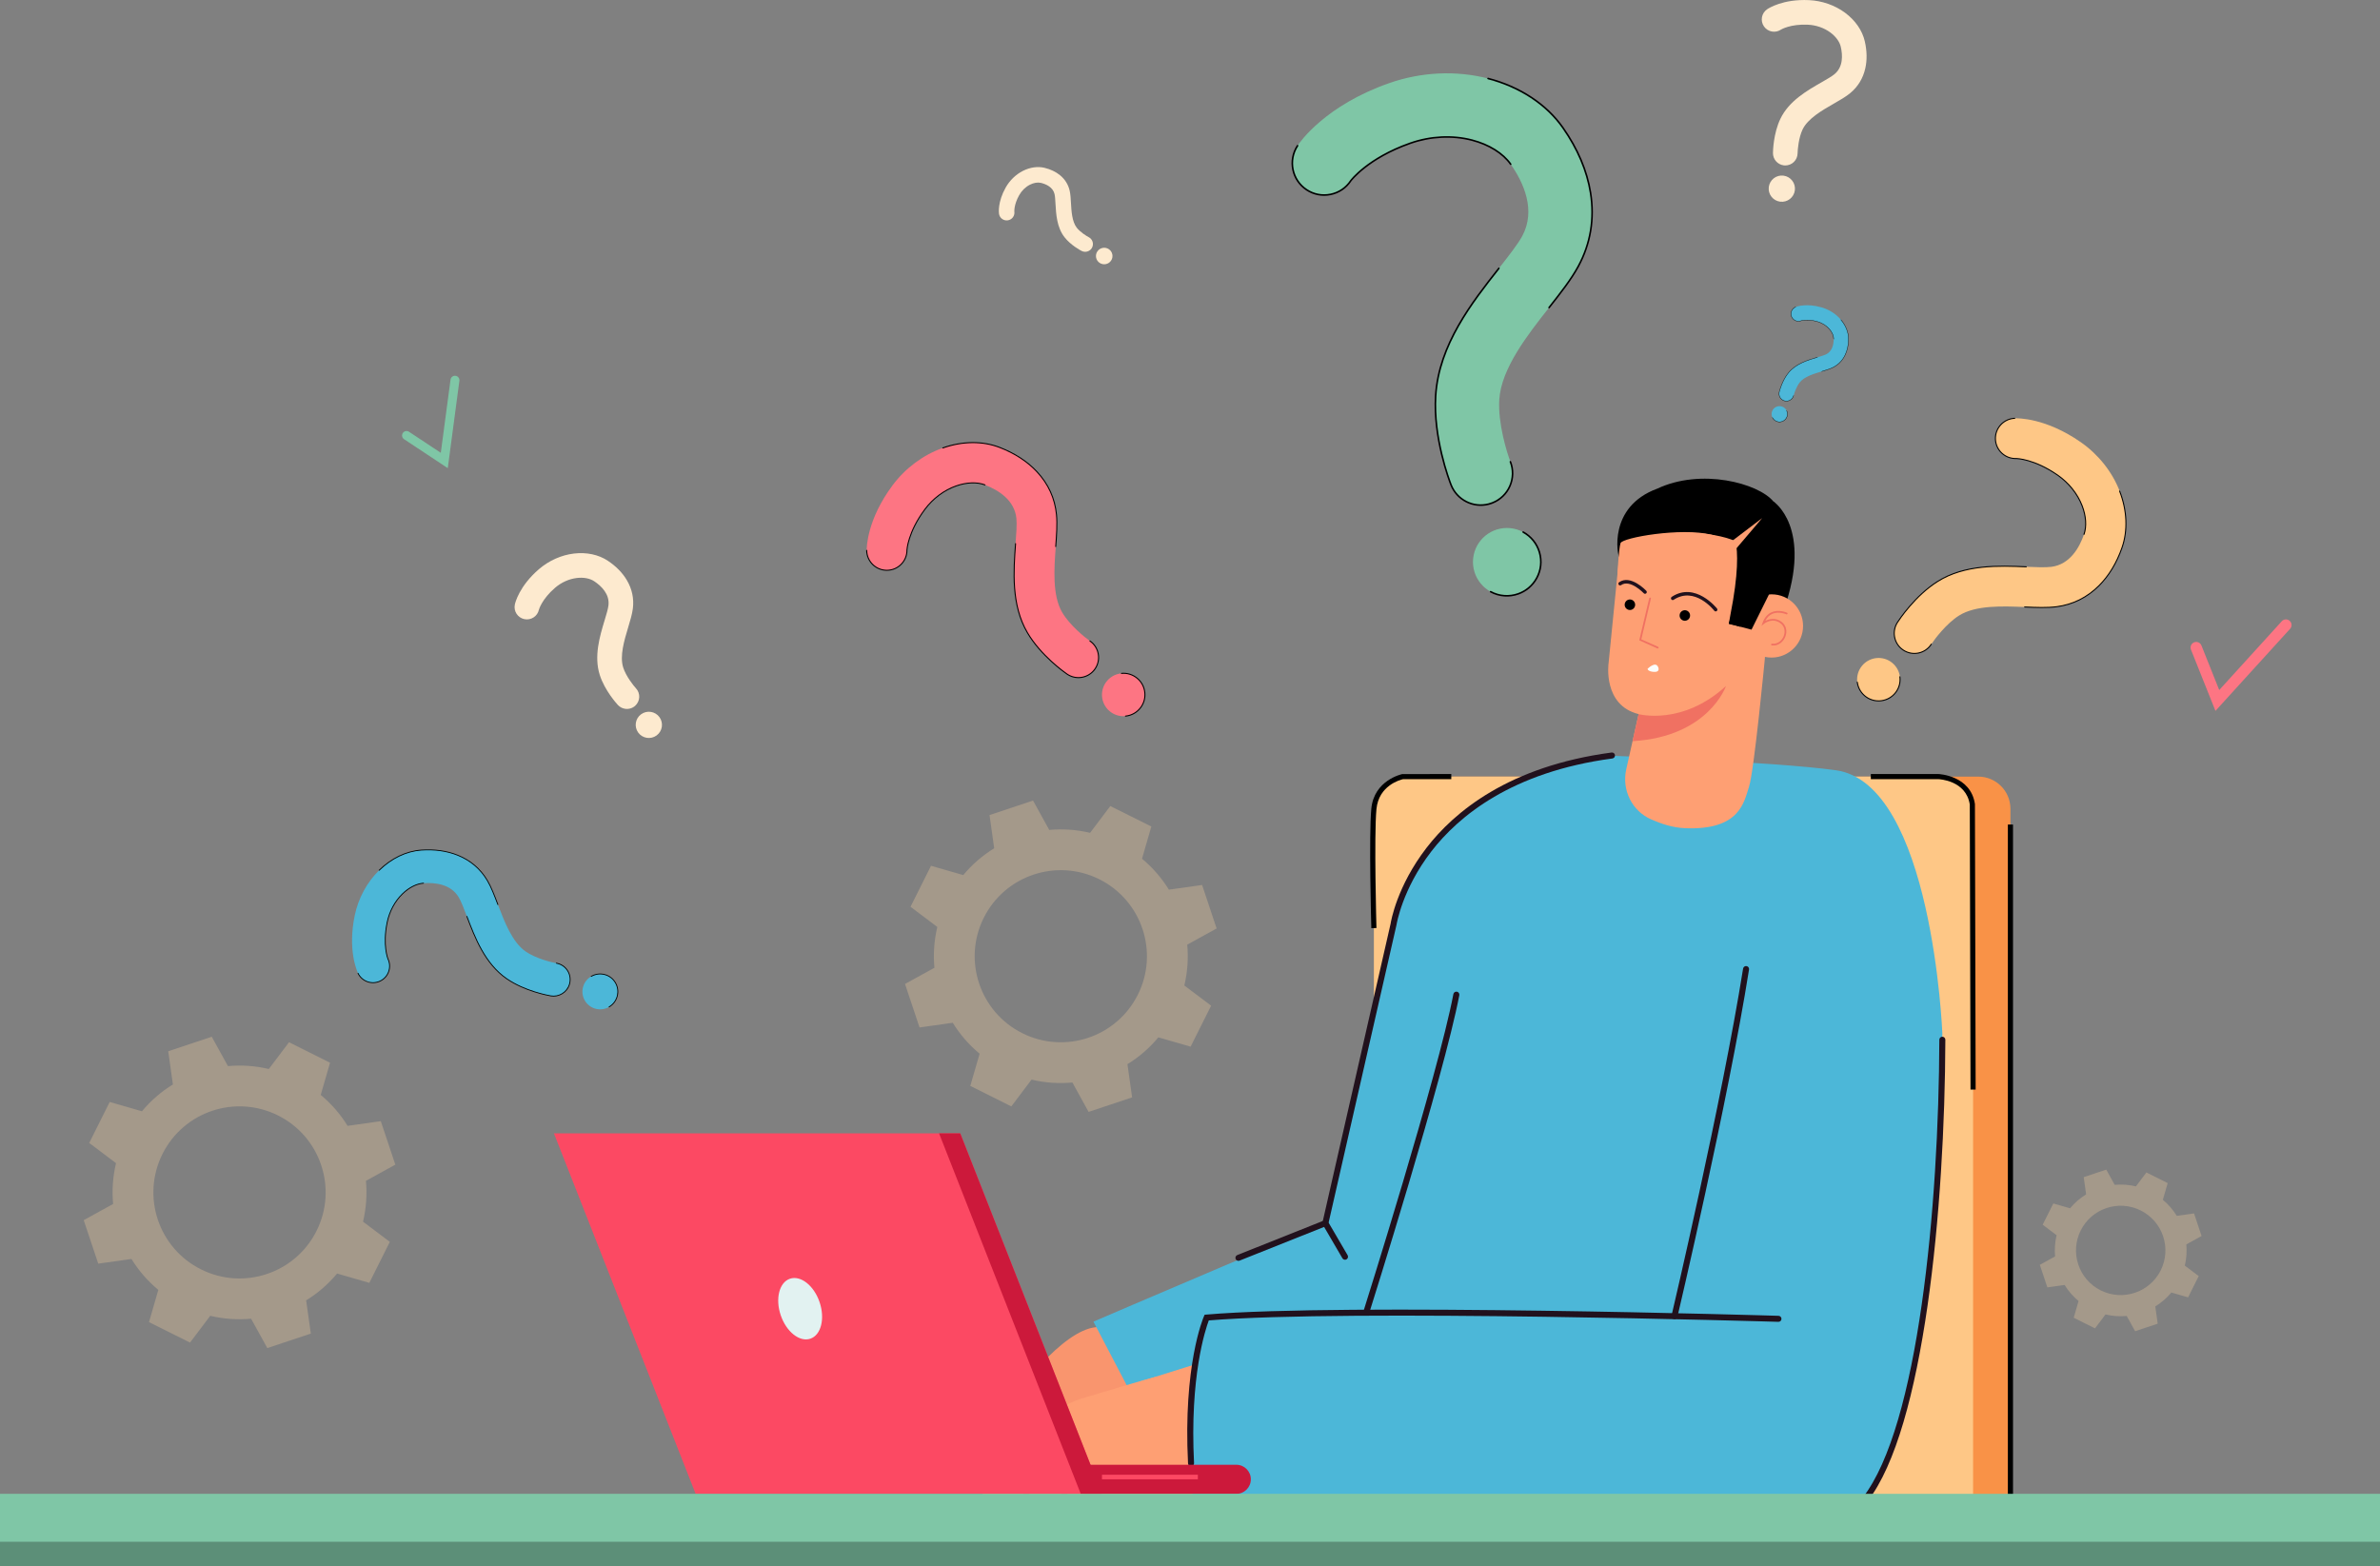 <svg width="544" height="358" viewBox="0 0 544 358" fill="none" xmlns="http://www.w3.org/2000/svg">
    <rect x="0" y="0" width="544" height="358" fill="#808080" stroke="none"/>
    <g clip-path="url(#clip0_117_24136)">
        <path d="M536.361 355.097H1.844V357.822H536.361V355.097Z" fill="#4C222E"/>
        <path d="M325.18 354.539V184.872C325.18 180.808 328.478 177.513 332.545 177.513H452.163C456.231 177.513 459.528 180.808 459.528 184.872V354.539H325.178H325.18Z" fill="#F99247"/>
        <path d="M314.031 354.539V184.872C314.031 180.808 317.329 177.513 321.396 177.513H443.628C447.695 177.513 450.993 180.808 450.993 184.872V354.539H314.031Z" fill="#FEC786"/>
        <path d="M310.888 317.572H300.889C300.608 317.572 300.381 317.799 300.381 318.08V354.919C300.381 355.199 300.608 355.426 300.889 355.426H310.888C311.168 355.426 311.396 355.199 311.396 354.919V318.08C311.396 317.799 311.168 317.572 310.888 317.572Z" fill="#0E2E35"/>
        <path d="M380.471 289.763L392.928 283.862L404.129 279.024C407.223 291.067 415.71 310.851 407.004 324.634C396.391 341.435 339.249 341.696 298.444 338.97C301.339 330.397 303.203 323.842 303.246 323.405C303.379 322.018 237.312 324.931 237.312 324.931L228.053 324.755C232.588 317.496 242.894 304.214 250.382 303.379C262.803 301.995 338.454 298.891 362.459 295.93C362.459 295.93 360.811 293.045 360.851 293.053C361.13 293.115 380.476 289.76 380.476 289.76L380.471 289.763Z" fill="#F9956E"/>
        <path d="M261.78 324.755L249.928 302.098C249.928 302.098 308.735 276.827 310.197 276.852L294.78 317.517L261.778 324.755H261.78Z" fill="#4CB7D8"/>
        <path d="M401.381 296.93L382.983 301.135C382.614 301.221 382.244 300.989 382.158 300.617C382.073 300.248 382.304 299.881 382.677 299.793L401.074 295.588C401.444 295.503 401.814 295.737 401.899 296.106C401.977 296.445 401.789 296.782 401.472 296.903C401.442 296.913 401.411 296.923 401.381 296.93Z" fill="#21111D"/>
        <path d="M367.898 172.733C367.898 172.733 405.398 174.09 419.612 176.056C441.698 179.112 443.962 236.145 443.962 236.145C443.967 274.022 439.484 325.863 426.306 342.75C413.231 359.186 384.138 356.452 384.138 356.452L273.877 352.124C273.877 352.124 268.529 314.948 275.812 301.168L298.307 299.951L318.523 211.294C318.523 211.294 323.101 180.61 364.512 173.304C362.93 174.038 367.898 172.736 367.898 172.736V172.733Z" fill="#4CB7D8"/>
        <path d="M382.986 301.485C382.862 301.532 382.724 301.542 382.586 301.51C382.216 301.422 381.987 301.052 382.073 300.683C382.186 300.198 393.573 251.833 398.42 221.397C398.481 221.023 398.835 220.766 399.208 220.827C399.582 220.887 399.839 221.239 399.779 221.613C394.924 252.099 383.526 300.512 383.411 300.997C383.355 301.228 383.189 301.404 382.983 301.482L382.986 301.485Z" fill="#21111D"/>
        <path d="M312.51 300.688C312.372 300.741 312.213 300.748 312.06 300.7C311.698 300.587 311.496 300.2 311.61 299.838C311.781 299.301 328.674 245.741 332.203 227.226C332.274 226.851 332.636 226.607 333.008 226.678C333.381 226.748 333.627 227.107 333.557 227.482C330.012 246.077 313.094 299.713 312.923 300.253C312.857 300.462 312.699 300.617 312.51 300.69V300.688Z" fill="#21111D"/>
        <path d="M307.778 287.858C307.745 287.878 307.71 287.893 307.675 287.908C307.365 288.024 307.011 287.905 306.837 287.611L302.219 279.702L302.279 279.438L317.847 211.163C317.943 210.548 319.293 202.591 326.042 193.819C332.371 185.594 344.85 175.136 368.364 172.009C368.741 171.959 369.086 172.223 369.136 172.6C369.187 172.974 368.92 173.321 368.545 173.372C345.539 176.43 333.352 186.599 327.179 194.593C320.491 203.257 319.215 211.312 319.203 211.392L319.193 211.442L303.68 279.476L308.027 286.915C308.218 287.242 308.107 287.664 307.78 287.855L307.778 287.858Z" fill="#21111D"/>
        <path d="M283.324 288.152C283.324 288.152 283.316 288.154 283.311 288.157C282.961 288.29 282.569 288.117 282.428 287.77C282.287 287.418 282.458 287.018 282.813 286.875L302.695 278.951C303.06 278.825 303.447 278.981 303.588 279.335C303.729 279.687 303.558 280.087 303.203 280.227L283.321 288.152H283.324Z" fill="#21111D"/>
        <path d="M257.541 344.619L248.254 353.531L246.43 356.115C245.567 357.337 243.583 357.683 241.998 356.887C240.413 356.09 239.827 354.451 240.687 353.23L239.925 354.311C239.062 355.532 237.078 355.879 235.493 355.082C233.908 354.285 233.322 352.647 234.183 351.425C233.32 352.647 231.335 352.994 229.75 352.194C228.166 351.398 227.577 349.759 228.44 348.538L229.202 347.457C228.339 348.678 226.355 349.025 224.77 348.228C224.677 348.183 224.589 348.133 224.503 348.08C224.405 348.02 224.31 347.957 224.219 347.889C222.81 346.891 222.436 345.934 222.576 345.13C222.868 343.453 228.659 335.856 231.313 332.234C235.36 326.537 240.76 321.397 248.427 319.316C249.066 319.143 263.502 314.737 264.523 314.669C270.364 323.297 263.414 337.502 269.856 346.994C263.636 345.904 259.261 345.042 257.543 344.622L257.541 344.619Z" fill="#FE9F73"/>
        <path d="M228.358 348.616C228.306 348.595 228.255 348.563 228.21 348.523C228.009 348.339 227.994 348.027 228.177 347.826L241.612 333.081C241.796 332.88 242.105 332.867 242.309 333.048C242.51 333.232 242.525 333.544 242.342 333.745L228.907 348.49C228.763 348.646 228.545 348.691 228.358 348.616Z" fill="#F07162"/>
        <path d="M233.689 352.378C233.636 352.358 233.585 352.325 233.54 352.285C233.339 352.101 233.324 351.79 233.507 351.589L245.695 338.213C245.878 338.012 246.188 338 246.391 338.181C246.593 338.364 246.608 338.676 246.424 338.877L234.237 352.252C234.094 352.408 233.875 352.453 233.689 352.378Z" fill="#F07162"/>
        <path d="M244.237 321.111C248.594 319.517 269.23 313.081 280.7 309.522L298.489 342.259C281.483 346.065 252.075 349.158 252.075 349.158C252.075 349.158 238.127 323.342 244.234 321.111H244.237Z" fill="#FE9F73"/>
        <path d="M239.941 354.504C239.888 354.484 239.837 354.451 239.792 354.411C239.591 354.228 239.576 353.916 239.759 353.715L249.554 342.963C249.738 342.762 250.047 342.75 250.251 342.931C250.452 343.114 250.467 343.426 250.284 343.627L240.489 354.378C240.345 354.534 240.127 354.579 239.941 354.504Z" fill="#F07162"/>
        <path d="M275.812 301.165L292.361 312.626L303.637 342.805L273.878 352.122C268.62 318.12 275.812 301.165 275.812 301.165Z" fill="#4CB7D8"/>
        <path d="M272.273 335.167C271.893 335.187 271.569 334.893 271.551 334.516C270.412 312.138 274.987 301.339 275.181 300.891L275.344 300.517L275.752 300.482C307.232 297.788 405.534 300.736 406.525 300.766C406.905 300.778 407.205 301.095 407.192 301.474C407.182 301.761 407.001 302 406.747 302.095C406.666 302.125 406.576 302.143 406.483 302.14C405.499 302.11 308.145 299.192 276.295 301.816C275.513 303.905 271.918 314.699 272.925 334.448C272.945 334.828 272.655 335.152 272.273 335.17V335.167Z" fill="#21111D"/>
        <path d="M425.765 342.325C438.506 325.999 443.159 275.739 443.275 237.658C443.275 237.278 443.584 236.969 443.964 236.972C444.344 236.972 444.651 237.281 444.651 237.661C444.538 275.957 439.806 326.569 426.852 343.169C418.33 354.089 415.618 355.328 425.768 342.325H425.765Z" fill="#21111D"/>
        <path d="M126.613 259.056H219.487L251.878 341.465H159.004L126.613 259.056Z" fill="#FC4963"/>
        <path d="M214.641 259.056H219.488L251.879 341.465H247.032L214.641 259.056Z" fill="#CC193B"/>
        <path d="M178.455 300.648C177.167 296.863 178.111 293.118 180.563 292.286C183.013 291.454 186.044 293.849 187.332 297.634C188.62 301.419 187.677 305.164 185.224 305.996C182.774 306.828 179.743 304.433 178.455 300.648Z" fill="#E2F2F1"/>
        <path d="M247.883 341.465V334.81H282.578C284.417 334.81 285.908 336.301 285.908 338.138C285.908 339.975 284.417 341.465 282.578 341.465H247.883Z" fill="#CC193B"/>
        <path d="M273.796 337.095H251.879V338.138H273.796V337.095Z" fill="#FC4963"/>
        <path d="M367.669 151.65L370.494 123.277L405.551 117.884L403.378 150.707C403.378 150.707 400.938 176.267 399.786 179.785C398.634 183.304 397.746 189.801 385.192 189.308C382.171 189.19 379.585 188.23 377.432 187.3C373.032 185.402 370.658 180.567 371.709 175.867L374.542 163.226C366.314 161.197 367.667 151.647 367.667 151.647L367.669 151.65Z" fill="#FE9F73"/>
        <path d="M374.544 163.231C374.544 163.231 384.482 165.96 394.508 156.814C394.508 156.814 390.549 168.4 373.16 169.411L374.546 163.228L374.544 163.231Z" fill="#F07162"/>
        <path d="M405.341 114.612C412.261 122.988 404.368 135.806 404.368 135.806C404.347 134.165 404.131 132.715 403.761 131.405C402.35 134.492 399.787 139.925 397.787 143.26L395.161 142.579C395.254 141.976 395.37 141.3 395.526 140.516C397.385 131.096 397.234 126.203 396.701 123.69C393.851 122.496 390.294 121.91 386.169 121.769C382.013 121.629 378.705 122.466 376.192 123.566L371.622 126.394C370.553 127.301 370.027 127.98 370.027 127.98C370.088 127.733 370.163 127.49 370.241 127.248L370.09 127.341C369.763 126.987 367.441 115.906 378.763 111.704V111.714C388.815 106.946 401.887 110.435 405.341 114.614V114.612Z" fill="black"/>
        <path d="M407.72 139.4L402.463 137.048L406.523 127.005L405.338 114.612C405.338 114.612 414.446 120.518 407.718 139.4H407.72Z" fill="black"/>
        <path d="M391.839 139.601C391.658 139.37 387.334 133.954 382.55 137.098C382.364 137.218 382.117 137.168 381.997 136.982C381.876 136.796 381.929 136.547 382.112 136.427C387.51 132.876 392.418 139.043 392.466 139.106C392.602 139.279 392.571 139.533 392.398 139.669C392.312 139.737 392.212 139.762 392.111 139.754C392.008 139.744 391.907 139.691 391.837 139.604L391.839 139.601Z" fill="#21111D"/>
        <path d="M375.719 135.602C375.689 135.57 372.579 132.313 370.542 133.743C370.361 133.871 370.112 133.826 369.986 133.645C369.86 133.464 369.903 133.212 370.084 133.087C372.688 131.26 376.154 134.896 376.3 135.052C376.451 135.213 376.443 135.467 376.285 135.62C376.197 135.703 376.081 135.741 375.97 135.728C375.877 135.718 375.789 135.678 375.721 135.605L375.719 135.602Z" fill="#21111D"/>
        <path d="M383.914 140.569C383.98 139.908 384.568 139.423 385.225 139.488C385.884 139.553 386.364 140.144 386.299 140.805C386.233 141.466 385.645 141.951 384.988 141.886C384.329 141.82 383.849 141.23 383.914 140.569Z" fill="black"/>
        <path d="M371.359 138.111C371.425 137.45 372.014 136.965 372.67 137.03C373.329 137.095 373.809 137.686 373.744 138.347C373.679 139.008 373.09 139.493 372.434 139.428C371.775 139.362 371.294 138.772 371.359 138.111Z" fill="black"/>
        <path d="M404.222 150.272C400.27 149.88 397.387 146.342 397.785 142.368C398.18 138.395 401.704 135.494 405.655 135.886C409.607 136.278 412.49 139.817 412.092 143.791C411.697 147.764 408.173 150.664 404.222 150.272Z" fill="#FE9F73"/>
        <path d="M407.014 142.494C405.127 141.039 403.261 142.534 403.183 142.599L402.627 143.054L402.868 142.376C403.301 141.167 404.003 140.345 404.954 139.938C406.604 139.232 408.392 140.018 408.468 140.051C408.568 140.096 408.614 140.214 408.568 140.315C408.523 140.415 408.405 140.463 408.304 140.418C408.287 140.41 406.596 139.669 405.107 140.307C404.42 140.604 403.877 141.149 403.487 141.933C404.272 141.521 405.771 141.029 407.258 142.175C408.264 142.951 408.578 144.283 408.06 145.572C407.623 146.663 406.518 147.686 405.032 147.538C405.019 147.538 405.004 147.535 404.989 147.533C404.878 147.52 404.8 147.42 404.813 147.312C404.825 147.201 404.924 147.123 405.032 147.133C405.047 147.133 405.059 147.136 405.072 147.138C406.438 147.274 407.336 146.301 407.69 145.422C408.033 144.575 408.06 143.298 407.016 142.491L407.014 142.494Z" fill="#F07162"/>
        <path d="M379.107 148.118C379.071 148.199 378.988 148.244 378.905 148.237C378.885 148.237 378.865 148.229 378.845 148.221L374.689 146.367L376.963 136.741C376.989 136.633 377.097 136.562 377.205 136.593C377.313 136.618 377.378 136.726 377.353 136.834L375.155 146.135L379.006 147.857C379.107 147.902 379.152 148.02 379.107 148.121V148.118Z" fill="#F07162"/>
        <path d="M377.966 153.575C376.597 153.464 376.582 152.884 376.582 152.884C376.582 152.884 378.481 150.943 379.035 152.569C379.035 152.569 379.538 153.7 377.966 153.575Z" fill="#FBFDFC"/>
        <path d="M369.701 131.247C369.701 131.247 369.998 125.396 370.405 124.147C370.813 122.898 384.152 120.525 391.16 122.207C398.168 123.886 383.616 130.335 383.458 130.32C383.299 130.304 369.701 131.247 369.701 131.247Z" fill="#FE9F73"/>
        <path d="M402.784 118.424L395.386 127.115L395.283 124.124L402.784 118.424Z" fill="#FE9F73"/>
        <path d="M400.345 143.924L395.158 142.577L400.169 125.763C400.169 125.763 408.274 127.05 406.317 131.234C404.36 135.419 404.37 135.806 404.37 135.806L400.347 143.924H400.345Z" fill="black"/>
        <path d="M443.029 178.099H427.617V176.925H443.047C443.12 176.925 450.434 177.222 451.408 183.766L451.413 183.809L451.576 249.046H450.402L450.238 183.897C449.386 178.37 443.268 178.107 443.027 178.096L443.029 178.099Z" fill="black"/>
        <path d="M460.116 188.469H458.941V349.043H460.116V188.469Z" fill="black"/>
        <path d="M313.444 212.161C313.418 211.299 312.863 190.994 313.444 184.842C314.065 178.295 320.454 176.95 320.519 176.938L331.723 176.925V178.099H320.698C320.089 178.235 315.129 179.521 314.616 184.953C314.04 191.035 314.613 211.917 314.616 212.126L313.444 212.159V212.161Z" fill="black"/>
        <path d="M544 349.948H0V358H544V349.948Z" fill="#5C8F78"/>
        <path d="M544 341.453H0V352.411H544V341.453Z" fill="#7FC6A6"/>
        <path d="M340.289 115.217C336.763 116.142 333.022 114.295 331.664 110.819C331.241 109.741 327.564 100.02 328.152 90.459C328.872 78.788 336.494 69.102 342.616 61.318C344.83 58.506 346.92 55.847 347.941 53.959C351.128 48.061 348.266 41.773 345.303 37.538C343.557 35.042 340.335 33.034 336.458 32.026C331.983 30.863 326.98 31.111 322.372 32.725C312.63 36.136 308.779 41.258 308.746 41.308C306.53 44.663 302.012 45.585 298.657 43.371C295.299 41.157 294.376 36.643 296.589 33.291C297.2 32.363 302.993 24.087 317.558 18.99C324.87 16.432 332.884 16.06 340.128 17.942C347.41 19.834 353.488 23.833 357.243 29.201C360.626 34.039 362.749 39.036 363.554 44.055C364.508 50.016 363.569 55.676 360.76 60.873C359.145 63.862 356.68 66.996 354.069 70.313C349.196 76.506 343.132 84.212 342.692 91.354C342.36 96.728 344.415 103.41 345.235 105.534C346.699 109.276 344.847 113.491 341.102 114.954C340.833 115.059 340.564 115.147 340.289 115.217Z" fill="#7FC6A6"/>
        <path d="M352.067 129.953C352.901 125.748 350.166 121.664 345.958 120.831C341.75 119.998 337.662 122.731 336.828 126.935C335.994 131.14 338.73 135.223 342.938 136.057C347.146 136.89 351.233 134.157 352.067 129.953Z" fill="#7FC6A6"/>
        <path d="M340.932 115.212C340.736 115.283 340.537 115.343 340.338 115.396C336.679 116.356 332.878 114.416 331.494 110.887C331.072 109.806 327.379 100.052 327.97 90.449C328.692 78.72 336.334 69.009 342.472 61.208C342.534 61.127 342.65 61.115 342.728 61.178C342.809 61.24 342.821 61.356 342.758 61.434C336.651 69.197 329.049 78.856 328.332 90.472C327.746 99.995 331.411 109.681 331.831 110.754C333.144 114.112 336.759 115.954 340.24 115.042C340.507 114.971 340.774 114.886 341.03 114.785C342.796 114.094 344.19 112.759 344.949 111.028C345.711 109.294 345.749 107.369 345.06 105.604C345.022 105.511 345.07 105.403 345.163 105.368C345.259 105.333 345.364 105.378 345.399 105.471C346.126 107.326 346.084 109.352 345.284 111.176C344.484 112.998 343.02 114.403 341.161 115.127C341.083 115.157 341.003 115.187 340.925 115.215L340.932 115.212Z" fill="black"/>
        <path d="M354.129 70.484C354.071 70.504 354.006 70.497 353.956 70.457C353.875 70.394 353.86 70.281 353.923 70.203C356.529 66.888 358.991 63.761 360.596 60.788C363.386 55.626 364.319 50.006 363.371 44.085C362.571 39.094 360.458 34.122 357.09 29.307C353.359 23.976 347.32 20.003 340.078 18.12C339.98 18.095 339.922 17.995 339.947 17.897C339.972 17.799 340.073 17.741 340.171 17.766C347.496 19.669 353.611 23.695 357.389 29.096C360.79 33.956 362.923 38.978 363.73 44.025C364.691 50.026 363.746 55.724 360.916 60.959C359.293 63.96 356.823 67.099 354.21 70.421C354.187 70.449 354.157 70.469 354.127 70.482L354.129 70.484Z" fill="black"/>
        <path d="M345.364 37.711C345.288 37.739 345.2 37.711 345.152 37.644C343.432 35.183 340.245 33.2 336.414 32.205C331.974 31.051 327.009 31.297 322.433 32.901C322.401 32.911 322.368 32.924 322.335 32.936C312.759 36.311 308.931 41.368 308.895 41.418C307.799 43.077 306.118 44.213 304.164 44.613C302.209 45.012 300.217 44.628 298.554 43.529C295.118 41.263 294.168 36.628 296.437 33.195C296.492 33.109 296.605 33.087 296.691 33.142C296.776 33.197 296.799 33.311 296.743 33.396C294.588 36.661 295.491 41.069 298.758 43.225C300.34 44.268 302.235 44.635 304.093 44.253C305.952 43.874 307.55 42.793 308.596 41.212C308.629 41.162 312.487 36.022 322.217 32.592C322.25 32.579 322.282 32.569 322.315 32.557C326.958 30.931 331.999 30.682 336.51 31.853C340.426 32.871 343.686 34.907 345.457 37.437C345.515 37.52 345.495 37.633 345.412 37.691C345.396 37.701 345.384 37.709 345.366 37.714L345.364 37.711Z" fill="black"/>
        <path d="M347.071 135.917C345.018 136.64 342.677 136.527 340.616 135.406C340.528 135.359 340.496 135.248 340.543 135.158C340.591 135.07 340.702 135.037 340.792 135.085C342.757 136.153 344.991 136.263 346.948 135.572C348.653 134.972 350.15 133.763 351.081 132.056C352.049 130.279 352.268 128.231 351.697 126.288C351.123 124.346 349.828 122.745 348.049 121.775C347.961 121.727 347.929 121.616 347.977 121.526C348.024 121.438 348.135 121.405 348.226 121.453C350.089 122.468 351.448 124.15 352.049 126.185C352.65 128.221 352.421 130.367 351.405 132.232C350.429 134.022 348.859 135.288 347.071 135.919V135.917Z" fill="black"/>
        <path d="M130.165 224.966C129.632 226.786 127.801 227.959 125.884 227.633C125.29 227.532 119.96 226.562 115.847 223.732C110.827 220.276 108.545 214.277 106.714 209.459C106.052 207.718 105.426 206.071 104.855 205.109C103.077 202.103 99.5 201.691 96.811 201.877C95.226 201.985 93.465 202.882 91.974 204.34C90.253 206.024 89.021 208.321 88.505 210.809C87.413 216.069 88.666 219.163 88.681 219.191C89.584 221.078 88.784 223.343 86.895 224.245C85.006 225.147 82.74 224.348 81.837 222.46C81.588 221.938 79.445 217.135 81.077 209.271C81.897 205.322 83.882 201.648 86.669 198.924C89.468 196.184 92.887 194.548 96.293 194.314C99.362 194.103 102.164 194.498 104.624 195.488C107.544 196.664 109.818 198.602 111.388 201.251C112.288 202.774 113.028 204.714 113.807 206.77C115.266 210.605 117.08 215.378 120.151 217.492C122.463 219.083 126 219.96 127.169 220.163C129.234 220.515 130.62 222.473 130.268 224.536C130.243 224.685 130.21 224.828 130.168 224.969L130.165 224.966Z" fill="#4CB7D8"/>
        <path d="M138.312 222.792C140.458 223.42 141.686 225.667 141.057 227.809C140.428 229.952 138.179 231.179 136.036 230.551C133.89 229.922 132.663 227.675 133.292 225.534C133.92 223.39 136.169 222.164 138.312 222.792Z" fill="#4CB7D8"/>
        <path d="M130.334 224.68C130.311 224.785 130.286 224.891 130.256 224.994C129.703 226.884 127.816 228.057 125.867 227.726C125.27 227.625 119.92 226.652 115.79 223.81C110.744 220.339 108.457 214.325 106.621 209.492C106.604 209.442 106.626 209.389 106.676 209.369C106.727 209.351 106.78 209.374 106.8 209.424C108.628 214.232 110.902 220.216 115.898 223.654C119.996 226.474 125.306 227.439 125.897 227.54C127.748 227.856 129.544 226.738 130.07 224.941C130.11 224.803 130.143 224.662 130.168 224.519C130.334 223.546 130.113 222.566 129.542 221.762C128.971 220.957 128.12 220.422 127.147 220.256C127.094 220.246 127.059 220.198 127.069 220.146C127.079 220.093 127.127 220.058 127.18 220.068C128.203 220.241 129.096 220.804 129.698 221.651C130.296 222.498 130.53 223.526 130.357 224.551C130.349 224.594 130.341 224.637 130.331 224.682L130.334 224.68Z" fill="black"/>
        <path d="M113.897 206.785C113.89 206.815 113.87 206.843 113.837 206.856C113.787 206.873 113.734 206.851 113.714 206.8C112.934 204.747 112.197 202.812 111.302 201.296C109.744 198.667 107.486 196.742 104.585 195.574C102.14 194.591 99.353 194.196 96.297 194.407C92.914 194.639 89.518 196.267 86.734 198.989C86.696 199.027 86.635 199.024 86.598 198.989C86.56 198.951 86.562 198.891 86.598 198.853C89.415 196.099 92.853 194.453 96.282 194.216C99.366 194.005 102.183 194.402 104.653 195.398C107.594 196.581 109.883 198.532 111.462 201.198C112.368 202.726 113.108 204.672 113.89 206.73C113.897 206.748 113.897 206.765 113.895 206.783L113.897 206.785Z" fill="black"/>
        <path d="M96.903 201.894C96.896 201.935 96.861 201.967 96.815 201.97C95.253 202.078 93.513 202.965 92.039 204.408C90.331 206.076 89.108 208.358 88.595 210.829C88.593 210.847 88.588 210.864 88.585 210.882C87.523 216.059 88.754 219.123 88.766 219.153C89.214 220.088 89.269 221.141 88.922 222.121C88.575 223.099 87.871 223.885 86.932 224.333C84.998 225.258 82.671 224.436 81.746 222.503C81.723 222.455 81.743 222.4 81.791 222.375C81.839 222.352 81.897 222.372 81.919 222.42C82.8 224.257 85.011 225.039 86.849 224.159C87.74 223.735 88.412 222.988 88.741 222.056C89.07 221.126 89.018 220.123 88.59 219.231C88.578 219.203 87.317 216.102 88.396 210.842C88.399 210.824 88.404 210.806 88.406 210.789C88.927 208.281 90.17 205.966 91.903 204.269C93.41 202.797 95.193 201.889 96.8 201.779C96.853 201.776 96.898 201.814 96.901 201.867C96.901 201.877 96.901 201.884 96.901 201.892L96.903 201.894Z" fill="black"/>
        <path d="M141.23 227.499C141.001 228.61 140.322 229.623 139.268 230.241C139.223 230.269 139.165 230.254 139.137 230.206C139.109 230.161 139.124 230.103 139.172 230.076C140.176 229.487 140.825 228.52 141.044 227.462C141.232 226.539 141.097 225.549 140.583 224.675C140.05 223.765 139.192 223.116 138.171 222.852C137.15 222.586 136.086 222.734 135.175 223.267C135.13 223.295 135.072 223.28 135.044 223.232C135.017 223.187 135.034 223.129 135.08 223.101C136.033 222.543 137.15 222.387 138.219 222.666C139.29 222.945 140.186 223.624 140.747 224.577C141.285 225.491 141.429 226.532 141.23 227.499Z" fill="black"/>
        <path d="M249.953 153.333C248.431 155.063 245.818 155.412 243.876 154.07C243.275 153.653 237.912 149.855 234.843 144.635C231.095 138.261 231.669 130.495 232.131 124.255C232.297 122.001 232.456 119.869 232.323 118.517C231.91 114.3 228.187 112.013 225.139 110.837C223.343 110.143 220.943 110.229 218.556 111.066C215.799 112.033 213.263 113.928 211.417 116.401C207.513 121.624 207.304 125.67 207.304 125.708C207.327 128.249 205.284 130.325 202.744 130.35C200.201 130.372 198.123 128.332 198.098 125.793C198.09 125.092 198.204 118.708 204.039 110.9C206.97 106.979 211.04 103.956 215.502 102.39C219.99 100.814 224.588 100.766 228.454 102.257C231.938 103.599 234.815 105.471 237.011 107.818C239.617 110.608 241.124 113.906 241.489 117.623C241.698 119.759 241.511 122.272 241.315 124.931C240.948 129.897 240.493 136.075 242.784 139.975C244.51 142.908 247.948 145.688 249.128 146.512C251.218 147.958 251.737 150.82 250.288 152.909C250.185 153.059 250.074 153.2 249.956 153.333H249.953Z" fill="#FD7583"/>
        <path d="M260.032 155.12C262.067 156.91 262.266 160.011 260.475 162.044C258.684 164.078 255.58 164.276 253.545 162.487C251.51 160.697 251.311 157.596 253.102 155.563C254.893 153.529 257.997 153.331 260.032 155.12Z" fill="#FD7583"/>
        <path d="M250.288 153.105C250.21 153.21 250.127 153.313 250.042 153.409C248.462 155.203 245.783 155.527 243.811 154.163C243.207 153.746 237.824 149.933 234.743 144.69C230.977 138.287 231.553 130.501 232.016 124.243C232.021 124.18 232.077 124.132 232.14 124.137C232.202 124.142 232.25 124.197 232.245 124.26C231.785 130.483 231.214 138.231 234.942 144.572C237.998 149.772 243.343 153.557 243.942 153.972C245.816 155.269 248.364 154.96 249.866 153.253C249.981 153.122 250.089 152.984 250.19 152.838C250.872 151.853 251.131 150.662 250.917 149.486C250.703 148.307 250.044 147.284 249.058 146.603C249.005 146.568 248.993 146.495 249.028 146.442C249.066 146.389 249.136 146.377 249.189 146.412C250.225 147.128 250.92 148.206 251.143 149.443C251.367 150.682 251.096 151.934 250.379 152.969C250.349 153.012 250.318 153.057 250.286 153.1L250.288 153.105Z" fill="black"/>
        <path d="M241.403 124.999C241.381 125.029 241.343 125.049 241.303 125.047C241.24 125.042 241.192 124.989 241.197 124.924C241.393 122.267 241.579 119.759 241.371 117.633C241.008 113.943 239.514 110.666 236.923 107.896C234.74 105.562 231.878 103.699 228.409 102.362C224.57 100.882 219.997 100.93 215.537 102.498C215.477 102.518 215.412 102.488 215.389 102.428C215.369 102.367 215.399 102.302 215.459 102.279C219.972 100.693 224.6 100.648 228.489 102.146C231.988 103.496 234.883 105.376 237.089 107.738C239.713 110.545 241.23 113.868 241.597 117.61C241.808 119.756 241.622 122.272 241.424 124.936C241.424 124.959 241.413 124.979 241.401 124.997L241.403 124.999Z" fill="black"/>
        <path d="M225.229 110.907C225.199 110.947 225.143 110.965 225.095 110.945C223.325 110.261 220.953 110.347 218.591 111.176C215.856 112.136 213.338 114.019 211.507 116.472C211.495 116.489 211.482 116.507 211.469 116.524C207.641 121.671 207.42 125.673 207.42 125.713C207.432 126.969 206.952 128.158 206.069 129.055C205.186 129.955 204.006 130.455 202.746 130.468C200.145 130.49 198.007 128.397 197.984 125.796C197.984 125.733 198.035 125.68 198.1 125.68C198.163 125.68 198.216 125.73 198.216 125.796C198.238 128.269 200.271 130.262 202.744 130.239C203.941 130.229 205.065 129.752 205.905 128.897C206.746 128.043 207.201 126.912 207.191 125.715C207.191 125.678 207.397 121.621 211.286 116.391C211.298 116.374 211.311 116.356 211.326 116.338C213.188 113.848 215.741 111.94 218.52 110.963C220.932 110.116 223.362 110.033 225.183 110.734C225.244 110.756 225.274 110.824 225.249 110.882C225.244 110.892 225.239 110.902 225.234 110.91L225.229 110.907Z" fill="black"/>
        <path d="M260.822 161.793C260.001 162.896 258.734 163.663 257.257 163.801C257.194 163.806 257.136 163.761 257.131 163.698C257.126 163.635 257.172 163.577 257.235 163.572C258.641 163.439 259.851 162.71 260.635 161.657C261.317 160.74 261.677 159.579 261.561 158.355C261.44 157.081 260.832 155.93 259.846 155.113C258.859 154.296 257.614 153.914 256.339 154.032C256.276 154.037 256.218 153.992 256.213 153.929C256.208 153.866 256.254 153.808 256.319 153.803C257.655 153.678 258.96 154.08 259.994 154.937C261.028 155.791 261.667 157 261.792 158.335C261.913 159.617 261.536 160.835 260.822 161.796V161.793Z" fill="black"/>
        <path d="M434.643 148.302C432.865 146.837 432.43 144.238 433.71 142.258C434.107 141.644 437.732 136.163 442.856 132.928C449.109 128.98 456.897 129.299 463.155 129.558C465.417 129.651 467.552 129.739 468.901 129.563C473.106 129.013 475.272 125.223 476.349 122.139C476.983 120.322 476.822 117.929 475.906 115.572C474.847 112.85 472.87 110.379 470.337 108.615C464.984 104.888 460.932 104.81 460.894 104.81C458.353 104.916 456.208 102.945 456.102 100.407C455.996 97.868 457.969 95.725 460.509 95.619C461.211 95.589 467.598 95.493 475.602 101.068C479.619 103.865 482.776 107.834 484.489 112.239C486.212 116.668 486.408 121.259 485.042 125.167C483.812 128.688 482.033 131.626 479.757 133.893C477.053 136.588 473.801 138.199 470.095 138.684C467.965 138.963 465.444 138.857 462.778 138.749C457.8 138.543 451.602 138.289 447.776 140.704C444.898 142.521 442.23 146.048 441.442 147.251C440.064 149.385 437.216 149.996 435.081 148.619C434.927 148.521 434.782 148.412 434.646 148.302H434.643Z" fill="#FEC786"/>
        <path d="M433.183 158.423C431.457 160.514 428.363 160.813 426.27 159.089C424.178 157.365 423.878 154.273 425.604 152.182C427.329 150.091 430.423 149.792 432.516 151.516C434.609 153.24 434.908 156.332 433.183 158.423Z" fill="#FEC786"/>
        <path d="M434.88 148.626C434.772 148.551 434.666 148.473 434.568 148.39C432.722 146.869 432.31 144.205 433.61 142.195C434.007 141.579 437.647 136.08 442.791 132.83C449.075 128.862 456.883 129.184 463.156 129.442C463.219 129.445 463.269 129.498 463.267 129.563C463.264 129.626 463.211 129.676 463.146 129.674C456.905 129.417 449.138 129.098 442.915 133.026C437.811 136.248 434.199 141.707 433.804 142.32C432.569 144.235 432.959 146.769 434.714 148.214C434.848 148.325 434.991 148.428 435.139 148.523C436.148 149.172 437.345 149.393 438.518 149.141C439.69 148.89 440.691 148.196 441.34 147.191C441.375 147.138 441.446 147.123 441.501 147.156C441.554 147.191 441.569 147.261 441.536 147.317C440.852 148.375 439.798 149.104 438.568 149.368C437.338 149.631 436.075 149.4 435.016 148.719C434.971 148.691 434.928 148.661 434.883 148.631L434.88 148.626Z" fill="black"/>
        <path d="M462.709 138.842C462.676 138.819 462.656 138.784 462.658 138.741C462.661 138.679 462.714 138.628 462.777 138.631C465.44 138.741 467.956 138.845 470.074 138.568C473.754 138.088 476.981 136.487 479.668 133.81C481.931 131.556 483.702 128.633 484.925 125.13C486.281 121.247 486.084 116.685 484.371 112.282C484.349 112.222 484.379 112.156 484.437 112.131C484.497 112.109 484.563 112.136 484.588 112.197C486.321 116.653 486.517 121.272 485.144 125.205C483.909 128.744 482.12 131.694 479.831 133.974C477.107 136.686 473.834 138.309 470.104 138.797C467.966 139.076 465.44 138.973 462.769 138.862C462.746 138.862 462.724 138.855 462.706 138.842H462.709Z" fill="black"/>
        <path d="M476.277 122.232C476.234 122.204 476.217 122.149 476.234 122.099C476.861 120.307 476.7 117.942 475.791 115.612C474.743 112.913 472.778 110.46 470.265 108.708C470.248 108.696 470.23 108.683 470.212 108.67C464.937 105.016 460.93 104.923 460.89 104.923C459.635 104.976 458.43 104.534 457.502 103.682C456.574 102.83 456.035 101.666 455.983 100.409C455.874 97.811 457.902 95.612 460.5 95.501C460.563 95.499 460.619 95.549 460.621 95.612C460.624 95.674 460.573 95.73 460.51 95.732C458.038 95.835 456.111 97.929 456.214 100.399C456.264 101.596 456.778 102.701 457.66 103.513C458.543 104.325 459.688 104.742 460.885 104.694C460.923 104.694 464.988 104.767 470.346 108.482C470.363 108.495 470.381 108.507 470.401 108.52C472.952 110.297 474.946 112.785 476.013 115.529C476.939 117.912 477.102 120.334 476.458 122.177C476.438 122.237 476.37 122.27 476.31 122.247C476.3 122.245 476.29 122.239 476.282 122.232H476.277Z" fill="black"/>
        <path d="M426.533 159.428C425.401 158.644 424.593 157.402 424.407 155.935C424.4 155.872 424.445 155.814 424.508 155.806C424.571 155.799 424.628 155.844 424.636 155.907C424.815 157.307 425.584 158.493 426.663 159.24C427.602 159.89 428.776 160.21 429.996 160.056C431.267 159.896 432.399 159.25 433.183 158.239C433.968 157.229 434.31 155.972 434.149 154.703C434.142 154.64 434.187 154.582 434.25 154.575C434.313 154.567 434.371 154.613 434.378 154.675C434.547 156.005 434.187 157.322 433.364 158.383C432.542 159.443 431.357 160.119 430.024 160.288C428.744 160.451 427.514 160.114 426.53 159.431L426.533 159.428Z" fill="black"/>
        <g style="mix-blend-mode:multiply">
            <path d="M407.705 37.794C406.307 37.616 405.235 36.412 405.25 34.972C405.255 34.525 405.343 30.508 406.941 27.168C408.887 23.089 413.02 20.719 416.343 18.817C417.543 18.128 418.677 17.48 419.316 16.949C421.314 15.296 421.198 12.629 420.748 10.684C420.484 9.538 419.618 8.352 418.376 7.432C416.942 6.369 415.111 5.735 413.227 5.647C409.242 5.461 407.119 6.741 407.102 6.753C405.821 7.635 404.068 7.314 403.188 6.034C402.305 4.755 402.627 3.003 403.907 2.124C404.262 1.88 407.534 -0.249 413.491 0.03C416.481 0.171 419.407 1.194 421.731 2.915C424.065 4.647 425.665 6.957 426.234 9.425C426.747 11.646 426.785 13.745 426.344 15.66C425.824 17.935 424.667 19.827 422.908 21.282C421.897 22.119 420.559 22.886 419.143 23.697C416.499 25.213 413.211 27.098 412.019 29.593C411.124 31.471 410.892 34.163 410.877 35.042C410.86 36.595 409.587 37.837 408.032 37.819C407.922 37.819 407.811 37.809 407.703 37.797L407.705 37.794Z" fill="#FDEACF"/>
        </g>
        <g style="mix-blend-mode:multiply">
            <path d="M410.25 43.504C410.039 45.148 408.537 46.309 406.892 46.098C405.247 45.887 404.085 44.386 404.296 42.743C404.508 41.099 406.009 39.938 407.654 40.149C409.299 40.36 410.462 41.861 410.253 43.504H410.25Z" fill="#FDEACF"/>
        </g>
        <g style="mix-blend-mode:multiply">
            <path d="M144.957 161.514C143.818 162.343 142.213 162.205 141.232 161.145C140.928 160.815 138.234 157.835 137.099 154.311C135.713 150.008 137.089 145.452 138.196 141.79C138.596 140.466 138.973 139.216 139.074 138.392C139.388 135.821 137.474 133.961 135.809 132.853C134.828 132.199 133.386 131.931 131.85 132.114C130.076 132.325 128.31 133.119 126.879 134.348C123.853 136.947 123.189 139.332 123.184 139.355C122.859 140.873 121.363 141.843 119.844 141.519C118.324 141.194 117.353 139.699 117.678 138.181C117.768 137.761 118.684 133.969 123.207 130.083C125.478 128.133 128.31 126.871 131.18 126.53C134.068 126.185 136.817 126.771 138.925 128.173C140.825 129.437 142.294 130.938 143.29 132.632C144.474 134.642 144.932 136.811 144.656 139.078C144.495 140.38 144.049 141.855 143.579 143.416C142.699 146.329 141.602 149.958 142.45 152.59C143.088 154.57 144.769 156.686 145.365 157.335C146.419 158.476 146.346 160.252 145.204 161.305C145.121 161.381 145.038 161.451 144.95 161.514H144.957Z" fill="#FDEACF"/>
        </g>
        <g style="mix-blend-mode:multiply">
            <path d="M150.733 163.922C151.709 165.261 151.414 167.136 150.074 168.111C148.733 169.086 146.856 168.792 145.88 167.453C144.904 166.113 145.199 164.238 146.54 163.263C147.88 162.288 149.757 162.582 150.733 163.922Z" fill="#FDEACF"/>
        </g>
        <path d="M407.735 91.578C406.94 91.279 406.48 90.427 406.689 89.585C406.754 89.323 407.363 86.984 408.759 85.249C410.465 83.131 413.214 82.314 415.422 81.658C416.22 81.422 416.974 81.198 417.422 80.974C418.821 80.283 419.123 78.705 419.13 77.504C419.135 76.795 418.793 75.981 418.192 75.269C417.5 74.448 416.517 73.824 415.425 73.513C413.118 72.852 411.697 73.309 411.684 73.314C410.812 73.653 409.831 73.224 409.491 72.352C409.151 71.482 409.582 70.499 410.454 70.16C410.696 70.067 412.907 69.273 416.358 70.26C418.091 70.755 419.661 71.761 420.783 73.09C421.91 74.427 422.526 76.001 422.518 77.524C422.511 78.896 422.242 80.13 421.718 81.191C421.097 82.45 420.159 83.397 418.926 84.008C418.217 84.357 417.329 84.621 416.386 84.903C414.627 85.425 412.442 86.074 411.398 87.371C410.613 88.346 410.105 89.891 409.974 90.404C409.748 91.311 408.829 91.862 407.924 91.638C407.859 91.623 407.796 91.603 407.735 91.58V91.578Z" fill="#4CB7D8"/>
        <path d="M408.434 95.275C408.084 96.207 407.04 96.68 406.107 96.33C405.174 95.978 404.701 94.938 405.051 94.006C405.403 93.073 406.444 92.601 407.378 92.95C408.311 93.299 408.784 94.342 408.434 95.275Z" fill="#4CB7D8"/>
        <path d="M407.858 91.661C407.81 91.648 407.765 91.633 407.719 91.615C406.897 91.306 406.434 90.429 406.648 89.572C406.713 89.311 407.324 86.963 408.725 85.219C410.441 83.091 413.195 82.271 415.409 81.615C415.431 81.608 415.454 81.62 415.462 81.643C415.469 81.666 415.457 81.688 415.434 81.696C413.231 82.349 410.489 83.163 408.791 85.272C407.4 87.001 406.794 89.331 406.728 89.592C406.527 90.407 406.965 91.241 407.747 91.535C407.807 91.558 407.87 91.578 407.931 91.593C408.358 91.698 408.803 91.633 409.181 91.404C409.558 91.178 409.825 90.816 409.93 90.389C409.935 90.366 409.958 90.351 409.981 90.359C410.003 90.364 410.018 90.386 410.011 90.409C409.9 90.859 409.618 91.239 409.221 91.477C408.824 91.716 408.358 91.786 407.908 91.673C407.888 91.668 407.87 91.663 407.85 91.658L407.858 91.661Z" fill="black"/>
        <path d="M416.378 84.943C416.366 84.938 416.353 84.928 416.348 84.915C416.34 84.893 416.353 84.87 416.376 84.862C417.316 84.583 418.204 84.32 418.909 83.97C420.131 83.365 421.064 82.422 421.681 81.173C422.199 80.117 422.468 78.891 422.475 77.524C422.486 76.011 421.872 74.445 420.75 73.118C420.735 73.1 420.737 73.073 420.755 73.058C420.773 73.043 420.8 73.045 420.815 73.063C421.95 74.407 422.569 75.991 422.561 77.524C422.553 78.903 422.282 80.142 421.759 81.208C421.135 82.477 420.189 83.43 418.946 84.046C418.234 84.397 417.344 84.661 416.401 84.943C416.393 84.943 416.383 84.943 416.376 84.943H416.378Z" fill="black"/>
        <path d="M419.12 77.544C419.102 77.539 419.089 77.521 419.089 77.504C419.094 76.805 418.755 76.001 418.161 75.297C417.474 74.483 416.499 73.862 415.414 73.553C415.407 73.553 415.399 73.548 415.392 73.545C413.12 72.902 411.714 73.347 411.699 73.352C411.269 73.52 410.796 73.51 410.371 73.324C409.946 73.138 409.619 72.796 409.45 72.367C409.103 71.474 409.546 70.466 410.439 70.12C410.462 70.112 410.487 70.12 410.494 70.145C410.502 70.167 410.494 70.193 410.469 70.2C409.621 70.529 409.199 71.489 409.531 72.336C409.692 72.746 410.001 73.07 410.406 73.249C410.809 73.427 411.259 73.435 411.669 73.276C411.681 73.271 413.105 72.814 415.414 73.467C415.422 73.467 415.429 73.472 415.437 73.475C416.536 73.789 417.527 74.42 418.227 75.247C418.833 75.966 419.177 76.79 419.175 77.509C419.175 77.531 419.155 77.551 419.132 77.551C419.127 77.551 419.125 77.551 419.12 77.551V77.544Z" fill="black"/>
        <path d="M406.241 96.416C405.753 96.278 405.326 95.941 405.084 95.453C405.074 95.433 405.084 95.406 405.104 95.395C405.124 95.385 405.152 95.395 405.162 95.416C405.391 95.883 405.801 96.202 406.266 96.335C406.671 96.451 407.116 96.421 407.524 96.222C407.947 96.016 408.264 95.654 408.417 95.21C408.57 94.765 408.54 94.287 408.331 93.862C408.321 93.842 408.331 93.815 408.352 93.805C408.372 93.794 408.399 93.805 408.409 93.825C408.626 94.267 408.658 94.77 408.5 95.237C408.341 95.705 408.007 96.082 407.564 96.298C407.139 96.506 406.671 96.537 406.246 96.416H406.241Z" fill="black"/>
        <g style="mix-blend-mode:multiply">
            <path d="M249.51 56.774C249.015 57.511 248.036 57.775 247.229 57.36C246.977 57.232 244.741 56.048 243.31 54.211C241.562 51.967 241.391 48.973 241.255 46.571C241.204 45.701 241.159 44.882 241.041 44.371C240.671 42.783 239.137 42.097 237.914 41.8C237.195 41.627 236.282 41.778 235.414 42.218C234.41 42.725 233.538 43.575 232.956 44.61C231.729 46.799 231.85 48.352 231.852 48.367C231.988 49.335 231.314 50.23 230.343 50.365C229.375 50.501 228.479 49.828 228.343 48.858C228.305 48.591 228.029 46.148 229.865 42.879C230.786 41.237 232.189 39.88 233.814 39.058C235.447 38.234 237.2 37.985 238.749 38.36C240.146 38.699 241.338 39.27 242.294 40.054C243.428 40.989 244.168 42.172 244.492 43.572C244.678 44.376 244.734 45.344 244.791 46.37C244.9 48.282 245.035 50.662 246.105 52.037C246.909 53.07 248.361 53.959 248.851 54.213C249.722 54.661 250.061 55.726 249.614 56.596C249.581 56.659 249.546 56.717 249.508 56.774H249.51Z" fill="#FDEACF"/>
            <path d="M253.445 56.953C254.311 57.533 254.542 58.707 253.961 59.572C253.38 60.436 252.205 60.667 251.34 60.087C250.475 59.506 250.243 58.333 250.824 57.468C251.405 56.603 252.58 56.372 253.448 56.953H253.445Z" fill="#FDEACF"/>
        </g>
        <g opacity="0.3">
            <path d="M249.167 190.361C246.065 189.625 242.916 189.414 239.829 189.698L236.124 182.985L231.149 184.643L226.173 186.302L227.242 193.892C224.604 195.513 222.209 197.572 220.171 200.022L212.801 197.893L210.457 202.581L208.113 207.268L214.24 211.882C213.503 214.981 213.292 218.128 213.576 221.211L206.857 224.913L208.518 229.885L210.178 234.856L217.774 233.788C219.397 236.424 221.457 238.817 223.909 240.852L221.779 248.216L226.47 250.559L231.161 252.901L235.78 246.779C238.881 247.515 242.03 247.726 245.117 247.442L248.822 254.155L253.797 252.496L258.773 250.837L257.704 243.247C260.343 241.626 262.737 239.568 264.775 237.118L272.145 239.246L274.489 234.559L276.834 229.872L270.706 225.258C271.443 222.159 271.654 219.012 271.37 215.928L278.089 212.226L276.429 207.255L274.768 202.284L267.172 203.352C265.549 200.716 263.489 198.323 261.037 196.287L263.167 188.924L258.476 186.581L253.785 184.239L249.167 190.361ZM260.076 227.364C255.216 237.077 243.394 241.016 233.672 236.16C223.95 231.304 220.008 219.492 224.868 209.779C229.728 200.065 241.55 196.127 251.272 200.982C260.994 205.838 264.936 217.65 260.076 227.364Z" fill="#F8D2A2"/>
        </g>
        <g opacity="0.3">
            <path d="M61.442 244.348C58.34 243.612 55.191 243.401 52.105 243.685L48.4 236.972L43.424 238.631L38.449 240.289L39.518 247.879C36.879 249.5 34.484 251.559 32.447 254.009L25.077 251.881L22.732 256.568L20.388 261.255L26.515 265.869C25.779 268.968 25.567 272.115 25.852 275.198L19.133 278.9L20.793 283.872L22.453 288.843L30.05 287.775C31.672 290.411 33.732 292.804 36.185 294.84L34.054 302.203L38.745 304.546L43.437 306.888L48.055 300.766C51.157 301.502 54.306 301.713 57.392 301.429L61.097 308.142L66.073 306.483L71.048 304.825L69.979 297.235C72.618 295.614 75.013 293.555 77.05 291.105L84.42 293.234L86.765 288.546L89.109 283.859L82.981 279.245C83.719 276.146 83.93 272.999 83.645 269.916L90.364 266.214L88.704 261.242L87.044 256.271L79.447 257.339C77.825 254.703 75.765 252.31 73.312 250.275L75.443 242.911L70.751 240.568L66.06 238.226L61.442 244.348ZM72.351 281.351C67.492 291.065 55.669 295.003 45.947 290.147C36.225 285.292 32.283 273.479 37.143 263.766C42.003 254.052 53.825 250.114 63.547 254.969C73.269 259.825 77.211 271.637 72.351 281.351Z" fill="#F8D2A2"/>
        </g>
        <g opacity="0.3">
            <path d="M488.211 271.172C486.601 270.79 484.966 270.68 483.363 270.828L481.439 267.345L478.856 268.204L476.273 269.064L476.826 273.004C475.458 273.846 474.215 274.914 473.156 276.186L469.33 275.08L468.113 277.513L466.895 279.946L470.077 282.341C469.695 283.95 469.584 285.583 469.732 287.184L466.246 289.107L467.106 291.688L467.967 294.269L471.911 293.716C472.753 295.083 473.822 296.325 475.095 297.383L473.989 301.206L476.423 302.422L478.858 303.638L481.256 300.459C482.865 300.841 484.5 300.952 486.103 300.803L488.027 304.287L490.61 303.427L493.194 302.568L492.64 298.627C494.009 297.785 495.251 296.717 496.31 295.445L500.136 296.551L501.354 294.118L502.571 291.685L499.389 289.29C499.771 287.682 499.882 286.048 499.734 284.447L503.22 282.525L502.36 279.943L501.5 277.362L497.555 277.915C496.713 276.548 495.644 275.307 494.371 274.248L495.478 270.426L493.043 269.209L490.608 267.993L488.211 271.172ZM493.873 290.381C491.35 295.423 485.215 297.468 480.166 294.948C475.12 292.427 473.073 286.297 475.596 281.253C478.119 276.211 484.254 274.166 489.302 276.686C494.348 279.207 496.396 285.337 493.873 290.381Z" fill="#F8D2A2"/>
        </g>
        <path d="M102.349 107.009L92.358 100.392C91.887 100.08 91.759 99.447 92.071 98.977C92.383 98.507 93.017 98.379 93.487 98.69L100.754 103.503L102.978 86.775C103.053 86.217 103.566 85.823 104.125 85.898C104.683 85.973 105.078 86.486 105.003 87.044L102.349 107.009Z" fill="#7FC6A6"/>
        <path d="M506.39 162.499L500.795 148.495C500.531 147.837 500.853 147.088 501.512 146.824C502.171 146.56 502.921 146.882 503.185 147.54L507.253 157.724L521.55 142.004C522.028 141.478 522.84 141.438 523.366 141.918C523.892 142.396 523.93 143.208 523.452 143.733L506.385 162.494L506.39 162.499Z" fill="#FD7583"/>
    </g>
    <defs>
        <clipPath id="clip0_117_24136">
            <rect width="544" height="358" fill="white"/>
        </clipPath>
    </defs>
</svg>
